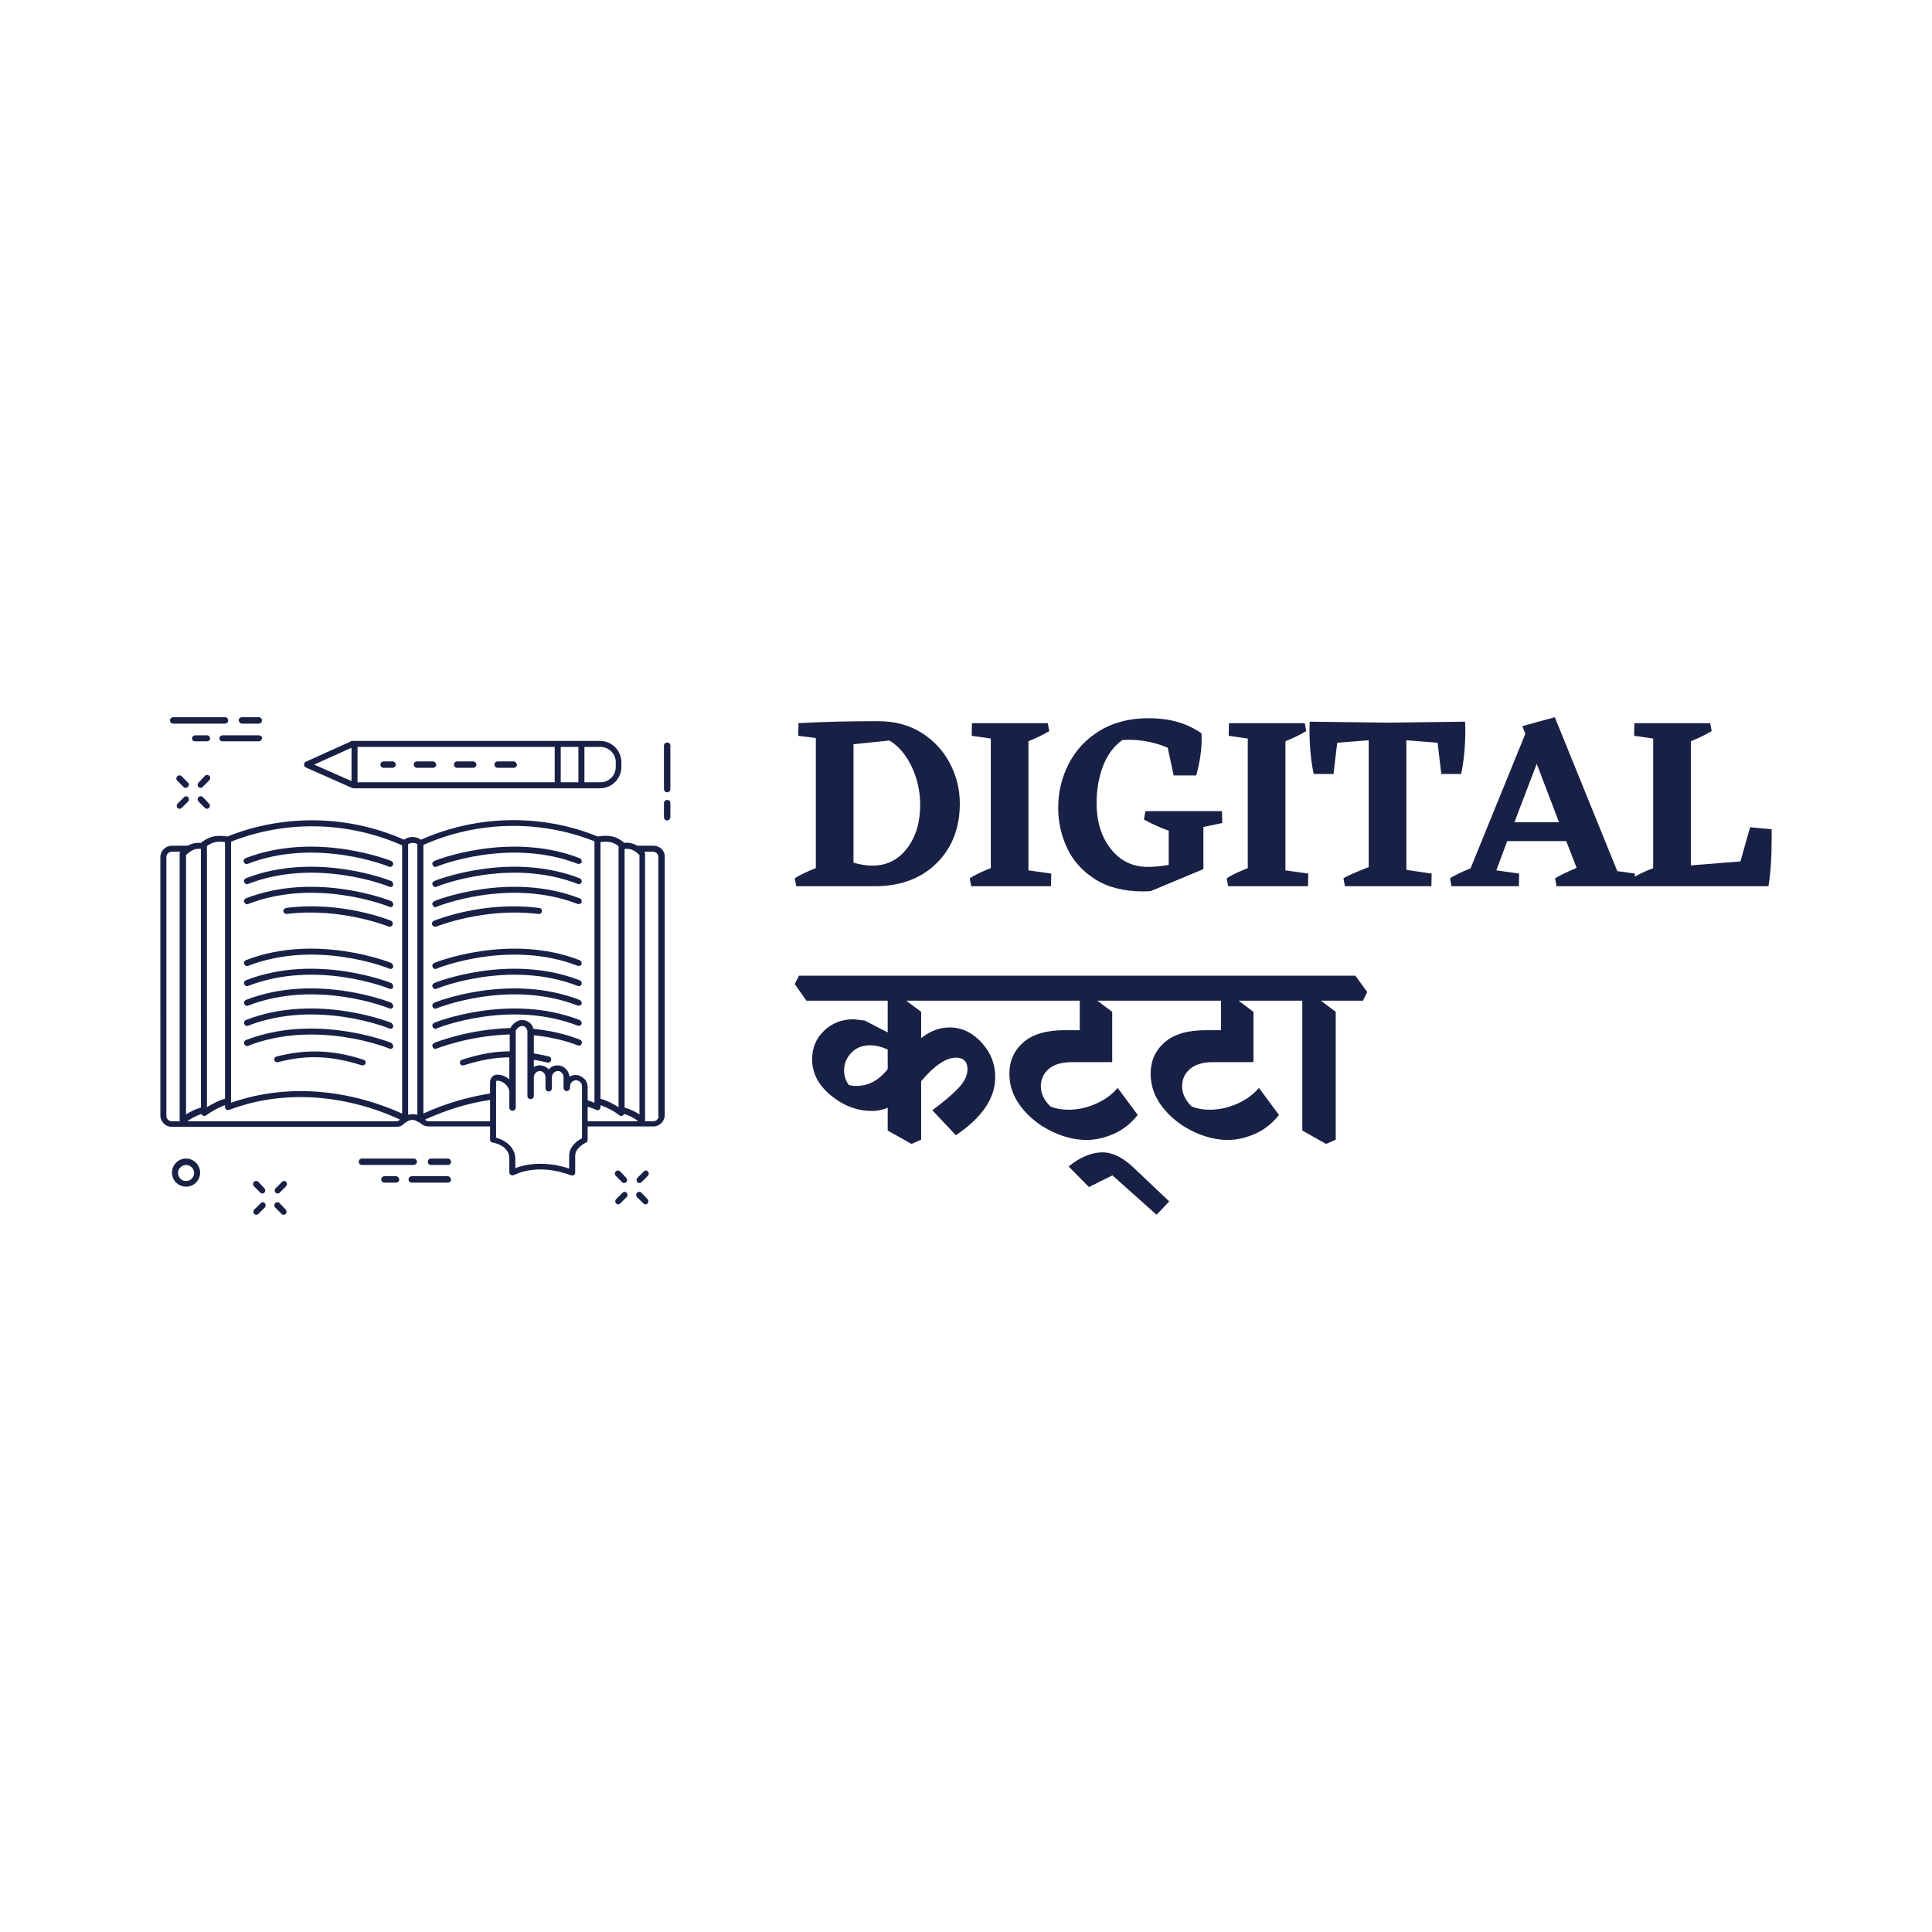 <svg version="1.1" preserveAspectRatio="none" xmlns="http://www.w3.org/2000/svg" width="500" height="500" viewBox="0 0 500 500"><rect width="100%" height="100%" fill="#FFFFFF" fill-opacity="1"/><svg viewBox="33.533 144.94 388.602 120" width="417" height="128.769" x="41.5px" y="185.615px" xmlns="http://www.w3.org/2000/svg" xmlns:xlink="http://www.w3.org/1999/xlink" preserveAspectRatio="none"><defs></defs><style>.companyName {fill:#182145;fill-opacity:1;}.icon1 {fill:#182145;fill-opacity:1;}.icon2 {fill:#E35B34;fill-opacity:1;}.icon3 {fill:#E3D454;fill-opacity:1;}.icon3-str {stroke:#E3D454;stroke-opacity:1;}</style><g opacity="1" transform="rotate(0 33.533 144.94)">
<svg width="123.002" height="120" x="33.533" y="144.94" version="1.1" preserveAspectRatio="none" viewBox="0.5 2 127 123.9">
  <g transform="matrix(1 0 0 1 0 0)" class="icon1"><g><path d="M126.7,8.3c-0.4,0-0.8,0.3-0.8,0.8v10.8c0,0.4,0.3,0.8,0.8,0.8c0.4,0,0.8-0.3,0.8-0.8V9.1C127.5,8.6,127.2,8.3,126.7,8.3z"></path><path d="M126.7,22.6c-0.4,0-0.8,0.3-0.8,0.8v3.5c0,0.4,0.3,0.8,0.8,0.8c0.4,0,0.8-0.3,0.8-0.8v-3.5C127.5,23,127.2,22.6,126.7,22.6   z"></path><path d="M7.4,18.3l-1.6-1.6c-0.3-0.3-0.8-0.3-1.1,0c-0.3,0.3-0.3,0.8,0,1.1l1.6,1.6c0.1,0.1,0.3,0.2,0.5,0.2c0.2,0,0.4-0.1,0.5-0.2   C7.7,19,7.7,18.6,7.4,18.3z"></path><path d="M11.1,21.9c-0.3-0.3-0.8-0.3-1.1,0c-0.3,0.3-0.3,0.8,0,1.1l1.6,1.6c0.1,0.1,0.3,0.2,0.5,0.2c0.2,0,0.4-0.1,0.5-0.2   c0.3-0.3,0.3-0.8,0-1.1L11.1,21.9z"></path><path d="M6.4,21.9l-1.6,1.6c-0.3,0.3-0.3,0.8,0,1.1c0.1,0.1,0.3,0.2,0.5,0.2c0.2,0,0.4-0.1,0.5-0.2L7.4,23c0.3-0.3,0.3-0.8,0-1.1   C7.1,21.6,6.7,21.6,6.4,21.9z"></path><path d="M12.7,16.6c-0.3-0.3-0.8-0.3-1.1,0L10,18.3c-0.3,0.3-0.3,0.8,0,1.1c0.1,0.1,0.3,0.2,0.5,0.2c0.2,0,0.4-0.1,0.5-0.2l1.6-1.6   C13,17.4,13,16.9,12.7,16.6z"></path><path d="M24.9,117.7c-0.3-0.3-0.8-0.3-1.1,0c-0.3,0.3-0.3,0.8,0,1.1l1.6,1.6c0.1,0.1,0.3,0.2,0.5,0.2c0.2,0,0.4-0.1,0.5-0.2   c0.3-0.3,0.3-0.8,0-1.1L24.9,117.7z"></path><path d="M30.2,123c-0.3-0.3-0.8-0.3-1.1,0c-0.3,0.3-0.3,0.8,0,1.1l1.6,1.6c0.1,0.1,0.3,0.2,0.5,0.2c0.2,0,0.4-0.1,0.5-0.2   c0.3-0.3,0.3-0.8,0-1.1L30.2,123z"></path><path d="M25.5,123l-1.6,1.6c-0.3,0.3-0.3,0.8,0,1.1c0.1,0.1,0.3,0.2,0.5,0.2c0.2,0,0.4-0.1,0.5-0.2l1.6-1.6c0.3-0.3,0.3-0.8,0-1.1   C26.3,122.7,25.8,122.7,25.5,123z"></path><path d="M30.8,117.7l-1.6,1.6c-0.3,0.3-0.3,0.8,0,1.1c0.1,0.1,0.3,0.2,0.5,0.2c0.2,0,0.4-0.1,0.5-0.2l1.6-1.6   c0.3-0.3,0.3-0.8,0-1.1C31.6,117.4,31.1,117.4,30.8,117.7z"></path><path d="M115,115.1c-0.3-0.3-0.8-0.3-1.1,0c-0.3,0.3-0.3,0.8,0,1.1l1.6,1.6c0.1,0.1,0.3,0.2,0.5,0.2c0.2,0,0.4-0.1,0.5-0.2   c0.3-0.3,0.3-0.8,0-1.1L115,115.1z"></path><path d="M120.3,120.4c-0.3-0.3-0.8-0.3-1.1,0c-0.3,0.3-0.3,0.8,0,1.1l1.6,1.6c0.1,0.1,0.3,0.2,0.5,0.2c0.2,0,0.4-0.1,0.5-0.2   c0.3-0.3,0.3-0.8,0-1.1L120.3,120.4z"></path><path d="M115.6,120.4l-1.6,1.6c-0.3,0.3-0.3,0.8,0,1.1c0.1,0.1,0.3,0.2,0.5,0.2c0.2,0,0.4-0.1,0.5-0.2l1.6-1.6   c0.3-0.3,0.3-0.8,0-1.1C116.3,120.1,115.9,120.1,115.6,120.4z"></path><path d="M120.9,115.1l-1.6,1.6c-0.3,0.3-0.3,0.8,0,1.1c0.1,0.1,0.3,0.2,0.5,0.2c0.2,0,0.4-0.1,0.5-0.2l1.6-1.6   c0.3-0.3,0.3-0.8,0-1.1C121.6,114.8,121.2,114.8,120.9,115.1z"></path><path d="M6.9,111.9c-2,0-3.5,1.6-3.5,3.5c0,2,1.6,3.5,3.5,3.5c2,0,3.5-1.6,3.5-3.5C10.4,113.5,8.8,111.9,6.9,111.9z M6.9,117.5   c-1.1,0-2-0.9-2-2c0-1.1,0.9-2,2-2s2,0.9,2,2C8.9,116.6,8,117.5,6.9,117.5z"></path><path d="M3.7,3.6h12.9c0.4,0,0.8-0.3,0.8-0.8c0-0.4-0.3-0.8-0.8-0.8H3.7c-0.4,0-0.8,0.3-0.8,0.8C2.9,3.2,3.2,3.6,3.7,3.6z"></path><path d="M20.8,3.6H25c0.4,0,0.8-0.3,0.8-0.8c0-0.4-0.3-0.8-0.8-0.8h-4.2c-0.4,0-0.8,0.3-0.8,0.8C20.1,3.2,20.4,3.6,20.8,3.6z"></path><path d="M25,6.5h-9c-0.4,0-0.8,0.3-0.8,0.8S15.6,8,16,8h9c0.4,0,0.8-0.3,0.8-0.8S25.4,6.5,25,6.5z"></path><path d="M12.9,7.3c0-0.4-0.3-0.8-0.8-0.8H9.2c-0.4,0-0.8,0.3-0.8,0.8S8.8,8,9.2,8h2.9C12.5,8,12.9,7.7,12.9,7.3z"></path><path d="M64.4,112.7c0-0.4-0.3-0.8-0.8-0.8H50.7c-0.4,0-0.8,0.3-0.8,0.8c0,0.4,0.3,0.8,0.8,0.8h12.9   C64.1,113.4,64.4,113.1,64.4,112.7z"></path><path d="M72.1,111.9h-4.2c-0.4,0-0.8,0.3-0.8,0.8c0,0.4,0.3,0.8,0.8,0.8h4.2c0.4,0,0.8-0.3,0.8-0.8   C72.8,112.2,72.5,111.9,72.1,111.9z"></path><path d="M72.1,116.3h-9c-0.4,0-0.8,0.3-0.8,0.8c0,0.4,0.3,0.8,0.8,0.8h9c0.4,0,0.8-0.3,0.8-0.8C72.8,116.7,72.5,116.3,72.1,116.3z"></path><path d="M59.2,116.3h-2.9c-0.4,0-0.8,0.3-0.8,0.8c0,0.4,0.3,0.8,0.8,0.8h2.9c0.4,0,0.8-0.3,0.8-0.8   C59.9,116.7,59.6,116.3,59.2,116.3z"></path><path d="M36.7,14.5l11.5,5.1c0.1,0,0.2,0.1,0.3,0.1c0.1,0,0.1,0,0.2,0c0,0,0.1,0,0.1,0h61.2c2.9,0,5.3-2.4,5.3-5.3v-1.2   c0-2.9-2.4-5.3-5.3-5.3h-4.7c0,0,0,0,0,0s0,0,0,0h-5.9c0,0,0,0,0,0c0,0,0,0,0,0H48.9c-0.1,0-0.1,0-0.2,0c-0.2,0-0.3,0-0.5,0   l-11.5,5.2c-0.3,0.1-0.4,0.4-0.4,0.7C36.2,14.1,36.4,14.3,36.7,14.5z M106.1,9.4h4c2.1,0,3.8,1.7,3.8,3.8v1.2   c0,2.1-1.7,3.8-3.8,3.8h-4V9.4z M100.2,9.4h4.4v8.8h-4.4V9.4z M49.6,9.4h49.1v8.8H49.6V9.4z M48.1,9.6v8.3l-9.3-4.1L48.1,9.6z"></path><path d="M78.4,13h-4c-0.4,0-0.8,0.3-0.8,0.8c0,0.4,0.3,0.8,0.8,0.8h4c0.4,0,0.8-0.3,0.8-0.8C79.2,13.4,78.8,13,78.4,13z"></path><path d="M58.3,13h-2.2c-0.4,0-0.8,0.3-0.8,0.8c0,0.4,0.3,0.8,0.8,0.8h2.2c0.4,0,0.8-0.3,0.8-0.8C59.1,13.4,58.8,13,58.3,13z"></path><path d="M68.4,13h-4c-0.4,0-0.8,0.3-0.8,0.8c0,0.4,0.3,0.8,0.8,0.8h4c0.4,0,0.8-0.3,0.8-0.8C69.1,13.4,68.8,13,68.4,13z"></path><path d="M88.5,13h-4c-0.4,0-0.8,0.3-0.8,0.8c0,0.4,0.3,0.8,0.8,0.8h4c0.4,0,0.8-0.3,0.8-0.8C89.2,13.4,88.9,13,88.5,13z"></path><path d="M123.3,34h-3.8c-0.1,0-0.1,0-0.2,0c-0.9-0.5-2-0.9-3.4-0.7c0-0.1-0.1-0.1-0.1-0.2c-1.6-1.3-3.2-1.9-6.4-1.4   c-14-5.7-30-5.4-44,0.8c-1.3-0.9-3-0.9-4.2,0c-14-6.2-30-6.4-44-0.8c-3.2-0.5-4.7,0.2-6.4,1.4c-0.1,0-0.1,0.1-0.1,0.2   c-1.5-0.1-2.5,0.2-3.4,0.7c-0.1,0-0.1,0-0.2,0H3.3c-1.5,0-2.8,1.3-2.8,2.8v64.4c0,1.5,1.3,2.8,2.8,2.8h56c0.9,0,1.6-0.4,2.1-1   c0.1,0,0.3-0.1,0.4-0.2c0.9-0.7,2-0.7,2.9,0c0.1,0.1,0.2,0.1,0.4,0.1c0.5,0.6,1.3,1,2.2,1h15.3v3.3c0,0.4,0.3,0.7,0.6,0.7   c0,0,4.2,0.6,4.2,4v3.4c0,0.3,0.1,0.5,0.4,0.7c0.2,0.1,0.5,0.1,0.8,0c0.1,0,5.5-3.2,14.2,0.1c0.1,0,0.2,0,0.3,0   c0.2,0,0.3,0,0.4-0.1c0.2-0.1,0.3-0.4,0.3-0.6v-4.1c-0.1-2.1,2.6-3.3,2.7-3.4c0.3-0.1,0.4-0.4,0.4-0.7v-3.3h16.4   c1.5,0,2.8-1.3,2.8-2.8V36.8C126.2,35.3,124.9,34,123.3,34z M12.1,34.1L12.1,34.1c1.2-0.9,2.3-1.3,4.5-1V97   c-1.8,0.5-3.3,1.4-4.5,2.1V34.1z M5.4,102.6H3.3c-0.7,0-1.3-0.6-1.3-1.3V36.8c0-0.7,0.6-1.3,1.3-1.3h2.2c-0.1,0.1-0.2,0.3-0.2,0.5   v66.5C5.4,102.5,5.4,102.5,5.4,102.6z M6.9,36.3c1.1-1,2.1-1.7,3.7-1.5v64.4c-1.4,0.4-2.6,1-3.7,1.7V36.3z M59.3,102.6H7.2   c1-0.7,2.1-1.3,3.5-1.8c0.1,0.2,0.2,0.3,0.4,0.4c0.1,0.1,0.2,0.1,0.3,0.1c0.2,0,0.3-0.1,0.4-0.1c1.5-1.1,3.2-2,4.8-2.6v0.5   c0,0.2,0.1,0.5,0.3,0.6c0.2,0.1,0.5,0.2,0.7,0.1c13-5,28.5-4.1,42.6,2.4C60,102.4,59.7,102.6,59.3,102.6z M60.7,36.8v63.9   c-8.2-3.7-16.9-5.6-25.3-5.6c-6,0-11.9,1-17.3,2.9v-0.5V33c13.6-5.4,29-5.1,42.6,0.9V36.8z M64.5,36.8v64.2c-0.8-0.2-1.6-0.2-2.3,0   V36.8v-3.2c0.7-0.4,1.6-0.4,2.3,0V36.8z M110.1,33.1c2.2-0.3,3.3,0.1,4.5,1v0v65c-1.1-0.7-2.7-1.6-4.5-2.1V33.1z M82.7,102.6H67.3   c-0.3,0-0.6-0.1-0.9-0.4c5.3-2.4,10.7-4.1,16.2-4.9V102.6z M105.4,106.9c-1,0.5-3.2,2-3.1,4.5v3c-2.7-0.9-5.1-1.2-7.2-1.2   c-2.9,0-5,0.6-6.2,1.1v-2.2c0-3.3-2.9-4.9-4.8-5.4V92.9c0-0.2,0.1-0.4,0.3-0.4c1.2,0,2.5,1,2.9,2.2c0.1,0.2,0.1,0.4,0.1,0.7   c0,0,0,0,0,0v3.8c0,0.4,0.3,0.8,0.8,0.8c0.4,0,0.8-0.3,0.8-0.8v-3.8c0,0,0,0,0,0v-15c0,0,0-0.1,0-0.2c0-0.1,0-0.3,0.5-0.8   c0.3-0.3,0.7-0.5,1.1-0.5c0.2,0,0.6,0,0.8,0.3c0,0,0,0,0.1,0.1c0.3,0.3,0.4,0.6,0.4,1c0,0,0,0,0,0.1c0,0,0,0.1,0,0.1v11.2   c0,0,0,0,0,0v4.6c0,0.4,0.3,0.8,0.8,0.8c0.4,0,0.8-0.3,0.8-0.8v-4.6c0,0,0,0,0,0c0-0.9,0.7-1.6,1.5-1.6c0.4,0,0.8,0.2,1,0.5   c0.3,0.3,0.4,0.7,0.4,1.1l0,0c0,0,0,0,0,0v2.7c0,0.4,0.3,0.8,0.8,0.8c0.4,0,0.8-0.3,0.8-0.8v-2.7c0,0,0,0,0,0l0,0   c0-0.9,0.7-1.6,1.5-1.6c0.4,0,0.8,0.2,1,0.5c0.3,0.3,0.4,0.7,0.4,1.1v2.4c0,0,0,0,0,0v0.2c0,0.4,0.3,0.8,0.8,0.8   c0.4,0,0.8-0.3,0.8-0.8v-0.3c0,0,0,0,0,0c0-0.9,0.7-1.6,1.5-1.6c0.4,0,0.8,0.2,1.1,0.5c0.3,0.3,0.4,0.7,0.4,1.1V106.9z M106,92   c-1-1-2.5-1.2-3.6-0.5c-0.1-0.7-0.4-1.4-0.9-1.9c-0.6-0.6-1.3-0.9-2.1-0.9c-0.9,0-1.7,0.4-2.2,1c0,0-0.1-0.1-0.1-0.1   c-0.9-1-2.5-1.2-3.6-0.5v-1.8c1.1,0.2,2.2,0.4,3.4,0.7c0.1,0,0.1,0,0.2,0c0.3,0,0.6-0.2,0.7-0.6c0.1-0.4-0.1-0.8-0.5-0.9   c-1.3-0.3-2.6-0.6-3.8-0.8v-4.5c3.9,0.4,7.5,1.2,10.9,2.5c0.1,0,0.2,0.1,0.3,0.1c0.3,0,0.6-0.2,0.7-0.5c0.2-0.4,0-0.8-0.4-1   c-3.6-1.4-7.5-2.3-11.6-2.7c-0.1-0.5-0.4-1-0.7-1.3c0,0,0-0.1-0.1-0.1c-0.5-0.5-1.3-0.8-2-0.8c-0.8,0-1.6,0.4-2.2,1   c-0.4,0.4-0.6,0.7-0.7,1C77.1,79.7,69,83,68.7,83.1c-0.4,0.2-0.6,0.6-0.4,1c0.1,0.3,0.4,0.5,0.7,0.5c0.1,0,0.2,0,0.3-0.1   c0.1,0,8-3.2,18.2-3.5v4.2c-3.8,0-7.6,0.7-11.9,2.1c-0.4,0.1-0.6,0.6-0.5,0.9c0.1,0.3,0.4,0.5,0.7,0.5c0.1,0,0.2,0,0.2,0   c4.1-1.3,7.8-2,11.4-2v5.5c-0.8-0.7-1.9-1.2-3-1.2c-1,0-1.8,0.8-1.8,1.9v1.3c0,0,0,0,0,0v1.5c-5.6,0.9-11.2,2.5-16.6,5V36.8v-3   c13.5-6,29-6.3,42.6-0.9v64.6V98c-0.5-0.2-1.1-0.4-1.7-0.6v-1.9c0,0,0,0,0,0v-1.3C106.9,93.3,106.6,92.5,106,92z M106.9,102.6V99   c0.8,0.2,1.5,0.5,2.2,0.8c0.2,0.1,0.5,0.1,0.7-0.1c0.2-0.1,0.3-0.4,0.3-0.6v-0.5c1.6,0.6,3.3,1.4,4.8,2.6c0.1,0.1,0.3,0.1,0.4,0.1   c0.1,0,0.2,0,0.3-0.1c0.2-0.1,0.3-0.2,0.4-0.4c1.4,0.4,2.5,1,3.5,1.8H106.9z M119.8,100.9c-1.1-0.7-2.3-1.3-3.7-1.7V34.8   c1.7-0.2,2.6,0.5,3.7,1.5V100.9z M124.6,101.3c0,0.7-0.6,1.3-1.3,1.3h-2.1c0,0,0-0.1,0-0.1V36c0-0.2-0.1-0.3-0.2-0.5h2.2   c0.7,0,1.3,0.6,1.3,1.3V101.3z"></path><path d="M21.7,37.1c-0.4,0.2-0.6,0.6-0.4,1c0.2,0.4,0.6,0.6,1,0.4c17-6.6,34.9,0.6,35.1,0.7c0.1,0,0.2,0.1,0.3,0.1   c0.3,0,0.6-0.2,0.7-0.5c0.2-0.4,0-0.8-0.4-1C57.8,37.7,39.3,30.3,21.7,37.1z"></path><path d="M58,42.8c-0.2-0.1-18.7-7.5-36.2-0.7c-0.4,0.2-0.6,0.6-0.4,1c0.2,0.4,0.6,0.6,1,0.4c17-6.6,34.9,0.6,35.1,0.7   c0.1,0,0.2,0.1,0.3,0.1c0.3,0,0.6-0.2,0.7-0.5C58.5,43.4,58.3,42.9,58,42.8z"></path><path d="M58,47.8c-0.2-0.1-18.7-7.5-36.2-0.7c-0.4,0.2-0.6,0.6-0.4,1c0.2,0.4,0.6,0.6,1,0.4c17-6.6,34.9,0.6,35.1,0.7   c0.1,0,0.2,0.1,0.3,0.1c0.3,0,0.6-0.2,0.7-0.5C58.5,48.4,58.3,47.9,58,47.8z"></path><path d="M58,52.7c-0.5-0.2-12.3-5-26.2-3.2c-0.4,0.1-0.7,0.4-0.7,0.8c0.1,0.4,0.4,0.7,0.8,0.7c13.5-1.7,25.3,3.1,25.4,3.1   c0.1,0,0.2,0.1,0.3,0.1c0.3,0,0.6-0.2,0.7-0.5C58.5,53.3,58.3,52.9,58,52.7z"></path><path d="M58,63.2c-0.2-0.1-18.7-7.5-36.2-0.7c-0.4,0.2-0.6,0.6-0.4,1c0.2,0.4,0.6,0.6,1,0.4c17-6.6,34.9,0.6,35.1,0.7   c0.1,0,0.2,0.1,0.3,0.1c0.3,0,0.6-0.2,0.7-0.5C58.5,63.8,58.3,63.4,58,63.2z"></path><path d="M58,68.2c-0.2-0.1-18.7-7.5-36.2-0.7c-0.4,0.2-0.6,0.6-0.4,1c0.2,0.4,0.6,0.6,1,0.4c17-6.6,34.9,0.6,35.1,0.7   c0.1,0,0.2,0.1,0.3,0.1c0.3,0,0.6-0.2,0.7-0.5C58.5,68.8,58.3,68.3,58,68.2z"></path><path d="M58,73.1c-0.2-0.1-18.7-7.5-36.2-0.7c-0.4,0.2-0.6,0.6-0.4,1c0.2,0.4,0.6,0.6,1,0.4c17-6.6,34.9,0.6,35.1,0.7   c0.1,0,0.2,0.1,0.3,0.1c0.3,0,0.6-0.2,0.7-0.5C58.5,73.7,58.3,73.3,58,73.1z"></path><path d="M58,78.1c-0.2-0.1-18.7-7.5-36.2-0.7c-0.4,0.2-0.6,0.6-0.4,1c0.2,0.4,0.6,0.6,1,0.4c17-6.6,34.9,0.6,35.1,0.7   c0.1,0,0.2,0.1,0.3,0.1c0.3,0,0.6-0.2,0.7-0.5C58.5,78.7,58.3,78.3,58,78.1z"></path><path d="M58,83.1c-0.2-0.1-18.7-7.5-36.2-0.7c-0.4,0.2-0.6,0.6-0.4,1c0.2,0.4,0.6,0.6,1,0.4c17-6.6,34.9,0.6,35.1,0.7   c0.1,0,0.2,0.1,0.3,0.1c0.3,0,0.6-0.2,0.7-0.5C58.5,83.7,58.3,83.3,58,83.1z"></path><path d="M51.1,87.3c-7.6-2.5-14.3-2.7-21.7-0.8c-0.4,0.1-0.6,0.5-0.5,0.9c0.1,0.4,0.5,0.6,0.9,0.5c7.2-1.9,13.4-1.6,20.9,0.8   c0.1,0,0.2,0,0.2,0c0.3,0,0.6-0.2,0.7-0.5C51.7,87.8,51.5,87.4,51.1,87.3z"></path><path d="M104.9,37.1c-17.5-6.8-36.1,0.6-36.2,0.7c-0.4,0.2-0.6,0.6-0.4,1c0.1,0.3,0.4,0.5,0.7,0.5c0.1,0,0.2,0,0.3-0.1   c0.2-0.1,18.1-7.3,35.1-0.7c0.4,0.1,0.8,0,1-0.4C105.5,37.7,105.3,37.2,104.9,37.1z"></path><path d="M104.9,42.1c-17.5-6.8-36.1,0.6-36.2,0.7c-0.4,0.2-0.6,0.6-0.4,1c0.1,0.3,0.4,0.5,0.7,0.5c0.1,0,0.2,0,0.3-0.1   c0.2-0.1,18.1-7.3,35.1-0.7c0.4,0.2,0.8,0,1-0.4C105.5,42.7,105.3,42.2,104.9,42.1z"></path><path d="M104.9,47.1c-17.5-6.8-36.1,0.6-36.2,0.7c-0.4,0.2-0.6,0.6-0.4,1c0.1,0.3,0.4,0.5,0.7,0.5c0.1,0,0.2,0,0.3-0.1   c0.2-0.1,18.1-7.3,35.1-0.7c0.4,0.1,0.8,0,1-0.4C105.5,47.6,105.3,47.2,104.9,47.1z"></path><path d="M69,54.2c0.1,0,0.2,0,0.3-0.1c0.1,0,11.9-4.8,25.4-3.1c0.4,0,0.8-0.2,0.8-0.7c0.1-0.4-0.2-0.8-0.7-0.8   c-13.9-1.8-25.7,3-26.2,3.2c-0.4,0.2-0.6,0.6-0.4,1C68.4,54,68.7,54.2,69,54.2z"></path><path d="M104.9,62.5c-17.5-6.8-36.1,0.6-36.2,0.7c-0.4,0.2-0.6,0.6-0.4,1c0.1,0.3,0.4,0.5,0.7,0.5c0.1,0,0.2,0,0.3-0.1   c0.2-0.1,18.1-7.3,35.1-0.7c0.4,0.1,0.8,0,1-0.4C105.5,63.1,105.3,62.7,104.9,62.5z"></path><path d="M104.9,67.5c-17.5-6.8-36.1,0.6-36.2,0.7c-0.4,0.2-0.6,0.6-0.4,1c0.1,0.3,0.4,0.5,0.7,0.5c0.1,0,0.2,0,0.3-0.1   c0.2-0.1,18.1-7.3,35.1-0.7c0.4,0.2,0.8,0,1-0.4C105.5,68.1,105.3,67.6,104.9,67.5z"></path><path d="M104.9,72.4c-17.5-6.8-36.1,0.6-36.2,0.7c-0.4,0.2-0.6,0.6-0.4,1c0.1,0.3,0.4,0.5,0.7,0.5c0.1,0,0.2,0,0.3-0.1   c0.2-0.1,18.1-7.3,35.1-0.7c0.4,0.1,0.8,0,1-0.4C105.5,73,105.3,72.6,104.9,72.4z"></path><path d="M104.9,77.4c-17.5-6.8-36.1,0.6-36.2,0.7c-0.4,0.2-0.6,0.6-0.4,1c0.1,0.3,0.4,0.5,0.7,0.5c0.1,0,0.2,0,0.3-0.1   c0.2-0.1,18.1-7.3,35.1-0.7c0.4,0.1,0.8,0,1-0.4C105.5,78,105.3,77.6,104.9,77.4z"></path></g></g>
</svg>
</g><g opacity="1" transform="rotate(0 186.536 144.94)">
<svg width="235.6" height="120" x="186.536" y="144.94" version="1.1" preserveAspectRatio="none" viewBox="1.04 -27.28 157.68 80.32">
  <g transform="matrix(1 0 0 1 0 0)" class="companyName"><path id="id-D6z1nYkh12" d="M14.48-26.64L14.48-26.64Q18.60-26.64 21.58-24.72Q24.56-22.80 26.12-19.76Q27.68-16.72 27.68-13.36L27.68-13.36Q27.68-7.52 24.06-3.84Q20.44-0.16 14.44 0L14.44 0L1.28 0L1.04-1.28Q2.20-2.04 4.44-2.92L4.44-2.92L4.44-23.92L1.60-24.28L1.64-26.32Q7.40-26.64 14.48-26.64ZM13.56-3.32L13.56-3.32Q17-3.32 19.14-6.08Q21.28-8.84 21.28-13.12L21.28-13.12Q21.28-16.44 19.90-19.32Q18.52-22.20 16.32-23.52L16.32-23.52L10.52-22.92L10.52-3.80Q12.16-3.32 13.56-3.32Z M38.76-2.56L42.44-2.04L42.40 0L29.52 0L29.28-1.28Q30.44-2.04 32.68-2.92L32.68-2.92L32.68-23.84L29.60-24.28L29.64-26.32L41.88-26.32L42.12-25.04Q40.64-24.16 38.76-23.40L38.76-23.40L38.76-2.56Z M70.04-10.20L67-9.56L67-2.76L58.48 0.80L57.28 0.84Q52.60 0.84 49.50-1.14Q46.40-3.12 44.98-6.20Q43.56-9.28 43.56-12.64L43.56-12.64Q43.56-16.44 45.26-19.76Q46.96-23.08 50.26-25.10Q53.56-27.12 58.16-27.12L58.16-27.12Q63.24-27.12 66.68-24.68L66.68-24.68L66.72-23.88Q66.72-21.04 65.84-17.88L65.84-17.88L62.20-17.88L61.24-22.36Q58.20-23.64 54.88-23.64L54.88-23.64L53.92-23.60Q51.84-22.12 50.80-19.40Q49.76-16.68 49.76-13.44L49.76-13.44Q49.76-8.96 52.02-6.06Q54.28-3.16 57.92-3.12L57.92-3.12Q59.24-3.08 61.40-3.44L61.40-3.44L61.40-8.96Q59.28-9.72 57.40-10.76L57.40-10.76L57.64-12.12L70-12.12L70.04-10.20Z M80.24-2.56L83.92-2.04L83.88 0L71 0L70.76-1.28Q71.92-2.04 74.16-2.92L74.16-2.92L74.16-23.84L71.08-24.28L71.12-26.32L83.36-26.32L83.60-25.04Q82.12-24.16 80.24-23.40L80.24-23.40L80.24-2.56Z M96.76-26.40L109.24-26.56L109.28-25.40Q109.28-21.28 108.60-18.12L108.60-18.12L105.40-18.12L104.80-23.16L99.76-23.56L99.76-2.64L103.84-2.04L103.80 0L89.84 0L89.60-1.28Q90.48-1.84 93.68-3.08L93.68-3.08L93.68-23.56L88.60-23.16L88-18.12L84.80-18.12Q84.12-21.28 84.12-25.40L84.12-25.40L84.16-26.56L96.76-26.40Z M133.80-2.44L136.64-2.04L136.60 0L124 0L123.76-1.28Q124.88-1.96 127.24-2.96L127.24-2.96L125.56-7.28L116.04-7.28L114.28-2.56L117.96-2.04L117.92 0L107.04 0L106.80-1.28Q108-2.04 110.12-2.88L110.12-2.88L118.96-24.60L118.48-25.84L123.72-27.28L133.80-2.44ZM117.20-10.32L124.40-10.32L120.80-19.76L117.20-10.32Z M158.72-9.20L158.72-7.76Q158.72-2.96 158.20 0L158.20 0L136.44 0L136.20-1.28Q137.36-2.04 139.60-2.92L139.60-2.92L139.60-23.84L136.52-24.28L136.56-26.32L148.80-26.32L149.04-25.04Q147.56-24.16 145.68-23.40L145.68-23.40L145.68-3.36L153.68-4L155.24-9.52L158.72-9.20Z M36.24 17.08L35.56 18.48L19.04 18.48L21.44 20.28L21.44 24.52Q23.64 22.80 26 22.80L26 22.80Q28.96 22.80 31.18 25.22Q33.40 27.64 33.40 30.80L33.40 30.80Q33.40 35.92 27.04 40.20L27.04 40.20L23.24 36.16Q26.08 34.08 27.50 32.54Q28.92 31 28.92 29.56L28.92 29.56Q28.92 27.68 27.04 27.68L27.04 27.68Q24.64 27.68 21.44 31.48L21.44 31.48L21.44 40.92L19.88 41.60L16.04 39.44L16.04 35.76Q14.80 36.28 13.52 36.28L13.52 36.28Q9.92 36.28 6.88 33.78Q3.84 31.28 3.84 27.92L3.84 27.92Q3.84 25.20 5.76 23.34Q7.68 21.48 10.56 21.48L10.56 21.48L12.32 21.68L16.04 23.60L16.04 18.48L2.92 18.48L1.04 15.80L1.72 14.44L34.36 14.44L36.24 17.08ZM9.76 32.08L9.76 32.08Q10.24 32.24 10.96 32.24L10.96 32.24Q13.92 32.24 16.04 29.52L16.04 29.52L16.04 26.36Q14.56 25.68 13.20 25.68L13.20 25.68Q11.32 25.68 10.16 26.90Q9 28.12 9 29.76L9 29.76Q9 31.04 9.76 32.08Z M59.04 17.08L58.36 18.48L49.88 18.48L52.28 20.28L52.28 28.36L52.24 28.36L52.28 28.40L45.76 28.40Q43.32 28.40 42.04 29.50Q40.76 30.60 40.76 32.28L40.76 32.28Q40.76 34.08 42.32 35.56L42.32 35.56Q43.60 36.08 45.24 36.08L45.24 36.08Q47.44 36.08 49.60 35.14Q51.76 34.20 53.16 32.56L53.16 32.56L56.40 36.92Q54.76 39 52.52 39.98Q50.28 40.96 48.12 40.96L48.12 40.96Q45.36 40.96 42.44 39.54Q39.52 38.12 37.60 35.66Q35.68 33.20 35.68 30.28L35.68 30.28Q35.68 27.20 37.92 25.22Q40.16 23.24 44.64 23.24L44.64 23.24L47.04 23.24L47.04 18.48L34.32 18.48L32.44 15.80L33.12 14.44L57.12 14.44L59.04 17.08Z M59.44 53.04L52.32 46.68L48.52 48.56L45.24 45.24Q48.08 42.96 50.72 42.96L50.72 42.96Q52.96 42.96 55.40 45.12L55.40 45.12L61.48 50.88L59.44 53.04Z M81.84 17.08L81.16 18.48L72.68 18.48L75.08 20.28L75.08 28.36L75.04 28.36L75.08 28.40L68.56 28.40Q66.12 28.40 64.84 29.50Q63.56 30.60 63.56 32.28L63.56 32.28Q63.56 34.08 65.12 35.56L65.12 35.56Q66.40 36.08 68.04 36.08L68.04 36.08Q70.24 36.08 72.40 35.14Q74.56 34.20 75.96 32.56L75.96 32.56L79.20 36.92Q77.56 39 75.32 39.98Q73.08 40.96 70.92 40.96L70.92 40.96Q68.16 40.96 65.24 39.54Q62.32 38.12 60.40 35.66Q58.48 33.20 58.48 30.28L58.48 30.28Q58.48 27.20 60.72 25.22Q62.96 23.24 67.44 23.24L67.44 23.24L69.84 23.24L69.84 18.48L57.12 18.48L55.24 15.80L55.92 14.44L79.92 14.44L81.84 17.08Z M93.44 17.08L92.76 18.48L85.96 18.48L88.36 20.28L88.36 40.92L86.80 41.60L82.96 39.44L82.96 18.48L79.92 18.48L78.04 15.80L78.72 14.44L91.52 14.44L93.44 17.08Z"/></g>
</svg>
</g></svg></svg>